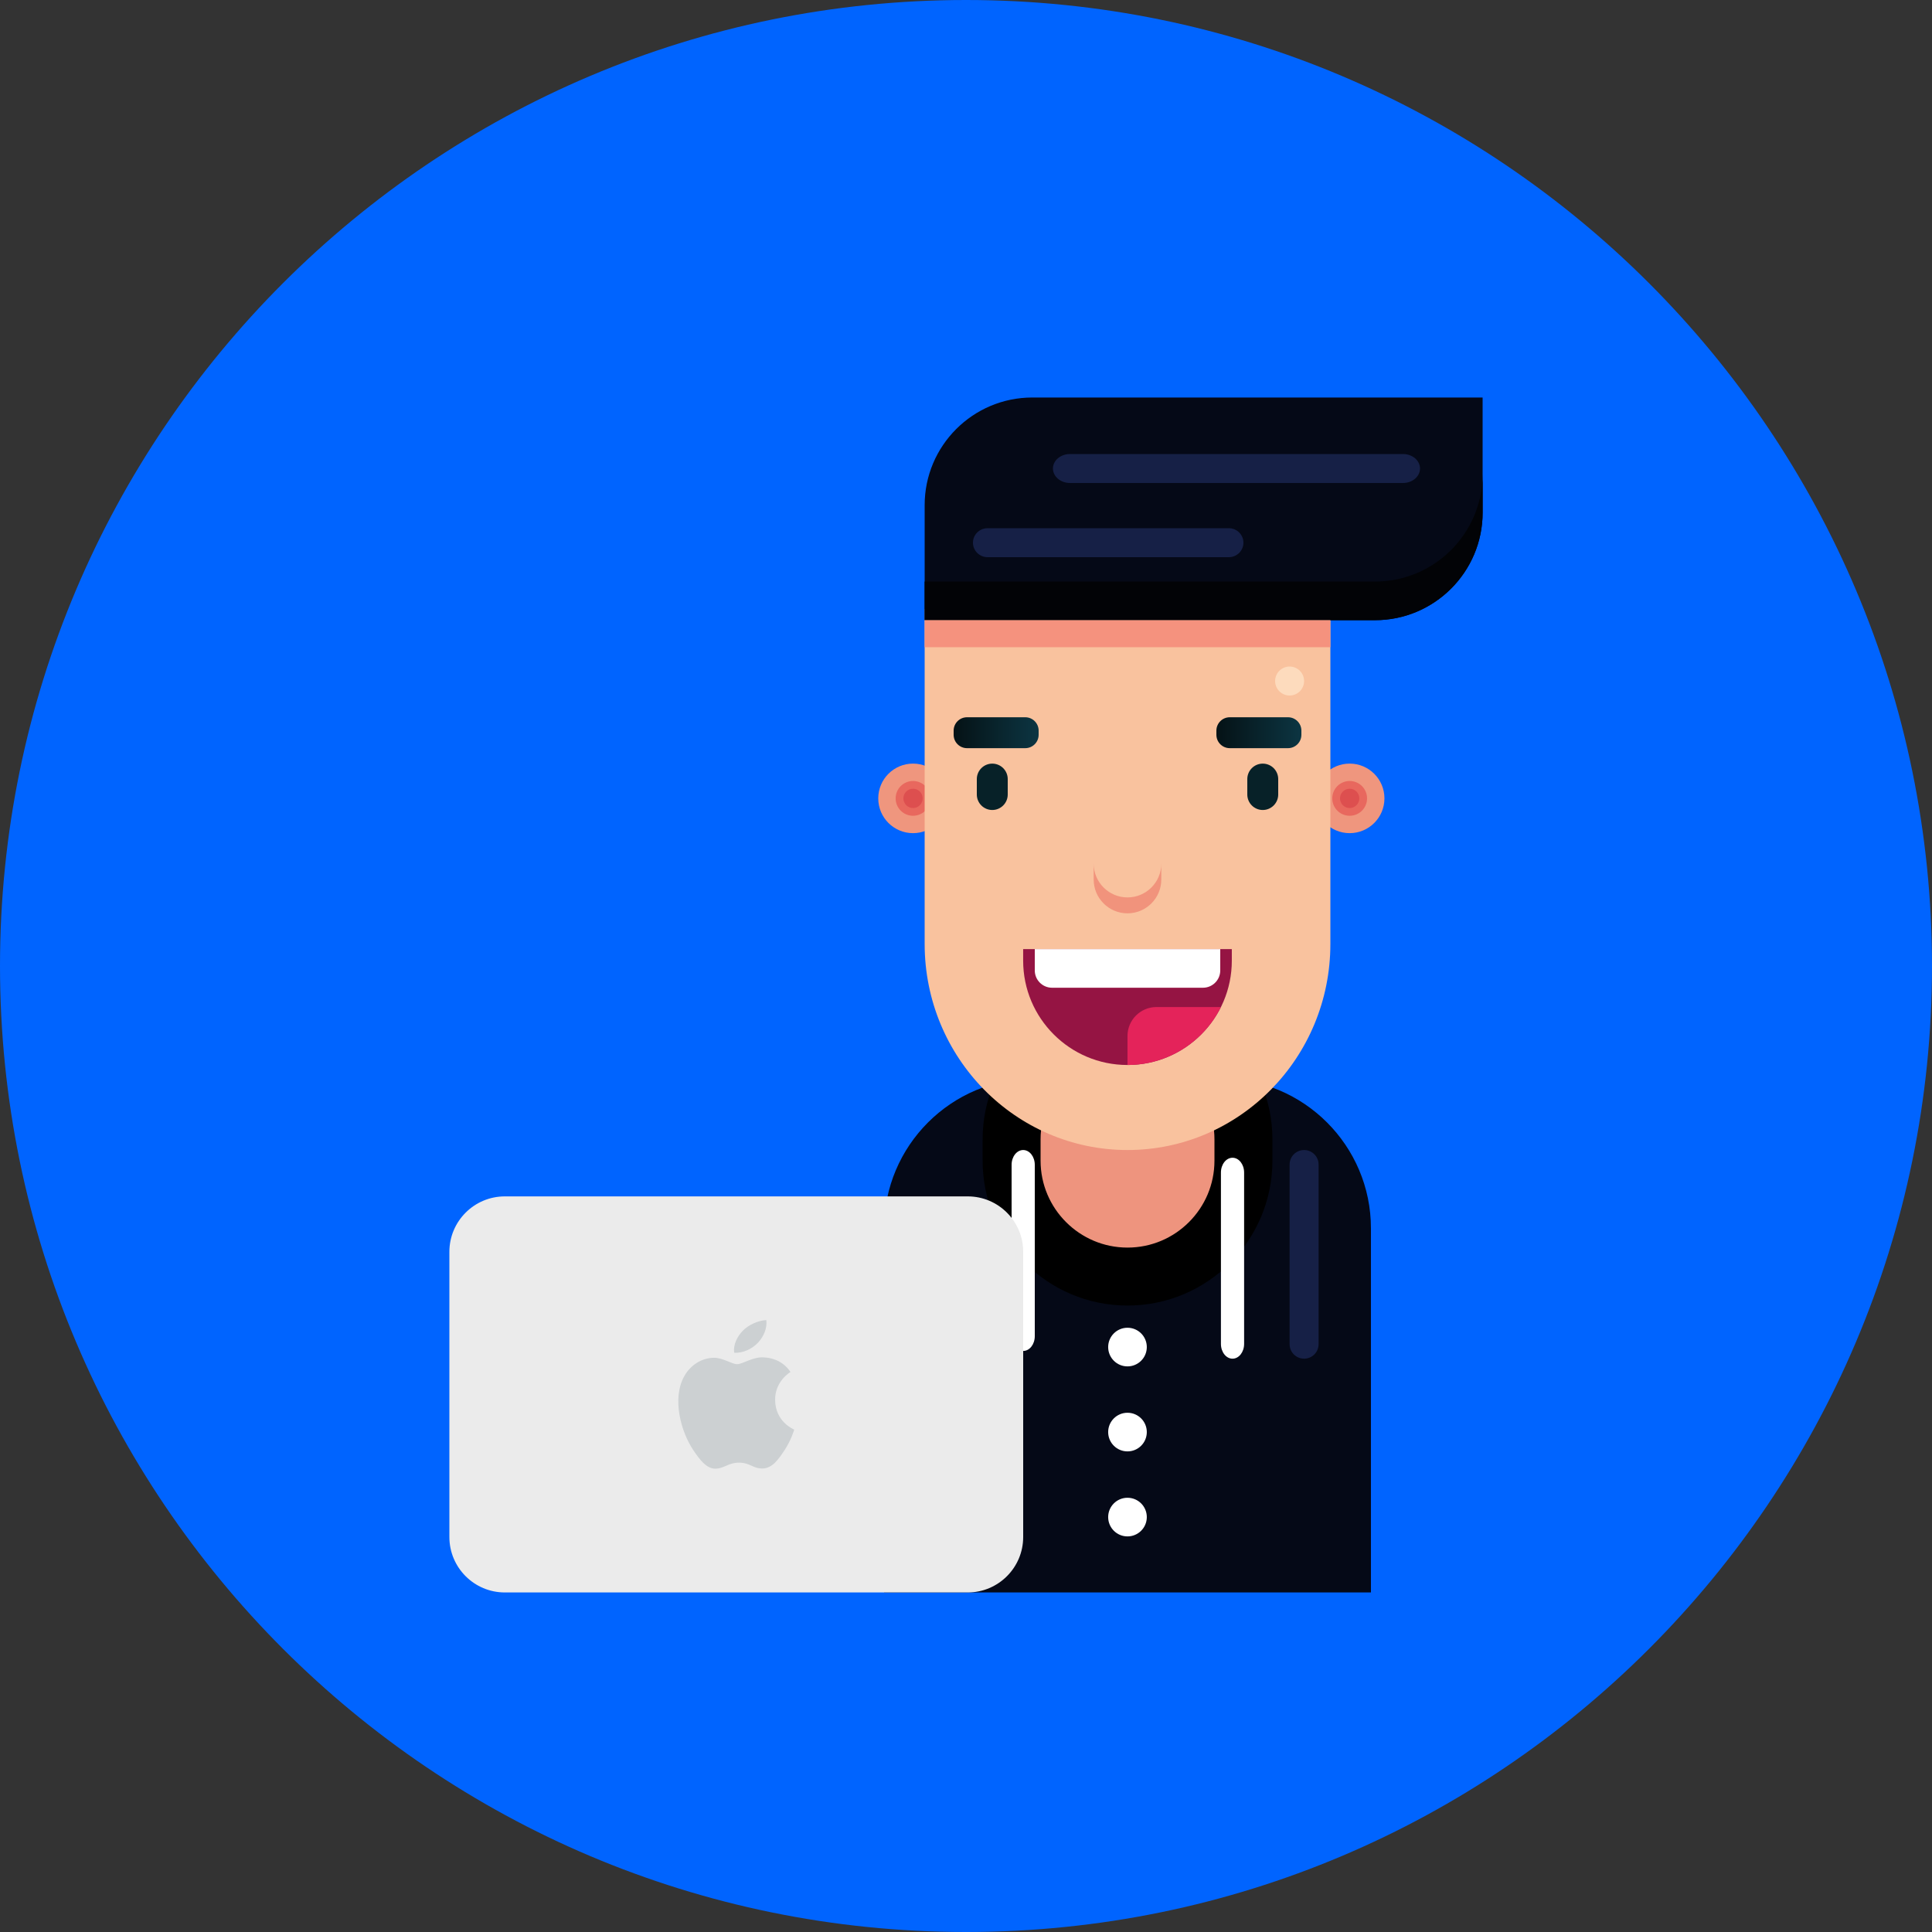 <?xml version="1.0" encoding="UTF-8" standalone="no"?><!-- Generator: Gravit.io --><svg xmlns="http://www.w3.org/2000/svg" xmlns:xlink="http://www.w3.org/1999/xlink" style="isolation:isolate" viewBox="0 0 200 200" width="200pt" height="200pt"><rect x="0" y="0" width="200" height="200" fill="#333333" stroke="none"/><defs><clipPath id="_clipPath_bR5kJcnpUU08FpehiDokuJZ8MiLPPkO0"><rect width="200" height="200"/></clipPath></defs><g clip-path="url(#_clipPath_bR5kJcnpUU08FpehiDokuJZ8MiLPPkO0)"><path d=" M 0 100 C 0 44.808 44.808 0 100 0 C 155.191 0 200 44.808 200 100 C 200 155.191 155.191 200 100 200 C 44.808 200 0 155.191 0 100 Z " fill="rgb(0,100,255)"/><g><g><circle vector-effect="non-scaling-stroke" cx="139.717" cy="82.648" r="3.6" fill="rgb(239,150,126)"/><circle vector-effect="non-scaling-stroke" cx="139.717" cy="82.648" r="1.8" fill="rgb(232,104,94)"/><circle vector-effect="non-scaling-stroke" cx="139.717" cy="82.648" r="1" fill="rgb(221,79,79)"/></g><g><circle vector-effect="non-scaling-stroke" cx="94.517" cy="82.648" r="3.6" fill="rgb(239,150,126)"/><circle vector-effect="non-scaling-stroke" cx="94.517" cy="82.648" r="1.8" fill="rgb(232,104,94)"/><circle vector-effect="non-scaling-stroke" cx="94.517" cy="82.648" r="1" fill="rgb(221,79,79)"/></g></g><path d="M 107.035 111.65 L 126.405 111.65 C 134.968 111.65 141.92 118.602 141.92 127.165 L 141.92 164.85 L 91.52 164.85 C 91.52 164.85 91.52 164.85 91.52 164.85 L 91.52 127.165 C 91.52 118.602 98.472 111.65 107.035 111.65 Z" style="stroke:none;fill:#050917;stroke-miterlimit:10;"/><path d="M 135 119.05 L 135 119.05 C 135.828 119.05 136.5 119.722 136.5 120.55 L 136.5 139.15 C 136.5 139.978 135.828 140.65 135 140.65 L 135 140.65 C 134.172 140.65 133.5 139.978 133.5 139.15 L 133.5 120.55 C 133.5 119.722 134.172 119.05 135 119.05 Z" style="stroke:none;fill:#162046;stroke-miterlimit:10;"/><path d="M 116.72 105.95 L 116.72 105.95 C 123.343 105.95 128.72 111.327 128.72 117.95 L 128.72 120.15 C 128.72 126.773 123.343 132.15 116.72 132.15 L 116.72 132.15 C 110.097 132.15 104.72 126.773 104.72 120.15 L 104.72 117.95 C 104.72 111.327 110.097 105.95 116.72 105.95 Z" style="stroke:none;fill:#EE947E;stroke-miterlimit:10;"/><path d="M 116.72 105.95 L 116.72 105.95 C 123.343 105.95 128.72 111.327 128.72 117.95 L 128.72 120.15 C 128.72 126.773 123.343 132.15 116.72 132.15 L 116.72 132.15 C 110.097 132.15 104.72 126.773 104.72 120.15 L 104.72 117.95 C 104.72 111.327 110.097 105.95 116.72 105.95 Z" style="fill:none;stroke:#000000;stroke-width:6;stroke-linecap:square;stroke-miterlimit:2;"/><path d="M 95.72 63.05 L 137.72 63.05 L 137.72 97.719 C 137.72 109.492 128.31 119.05 116.72 119.05 L 116.72 119.05 C 105.13 119.05 95.72 109.492 95.72 97.719 L 95.72 63.05 Z" style="stroke:none;fill:#F9C29E;stroke-miterlimit:10;"/><path d="M 106.866 41.15 L 153.48 41.15 C 153.48 41.15 153.48 41.15 153.48 41.15 L 153.48 53.054 C 153.48 59.206 148.486 64.2 142.334 64.2 L 95.72 64.2 C 95.72 64.2 95.72 64.2 95.72 64.2 L 95.72 52.296 C 95.72 46.144 100.714 41.15 106.866 41.15 Z" style="stroke:none;fill:#050917;stroke-miterlimit:10;"/><path d=" M 153.483 41.152 L 153.483 41.152 L 153.483 49.058 L 153.483 53.058 C 153.483 59.21 148.488 64.204 142.336 64.204 L 95.717 64.204 C 95.717 64.204 95.717 64.204 95.717 64.204 L 95.717 52.299 L 95.717 52.299 L 95.717 60.204 C 95.717 60.204 95.717 60.204 95.717 60.204 L 142.336 60.204 C 148.488 60.204 153.483 55.21 153.483 49.058 L 153.483 49.058 L 153.483 41.152 Z " fill-rule="evenodd" fill="rgb(2,3,6)"/><g><defs><linearGradient id="_lgradient_0" x1="0" y1="0.5" x2="1" y2="0.5"><stop offset="2.917%" style="stop-color:#051317"/><stop offset="100%" style="stop-color:#0C3542"/></linearGradient></defs><path d="M 100.106 74.25 L 106.134 74.25 C 106.899 74.25 107.52 74.871 107.52 75.636 L 107.52 76.064 C 107.52 76.829 106.899 77.45 106.134 77.45 L 100.106 77.45 C 99.341 77.45 98.72 76.829 98.72 76.064 L 98.72 75.636 C 98.72 74.871 99.341 74.25 100.106 74.25 Z" style="stroke:none;fill:url(#_lgradient_0);stroke-miterlimit:10;"/><defs><linearGradient id="_lgradient_1" x1="0" y1="0.5" x2="1" y2="0.5"><stop offset="2.917%" style="stop-color:#051317"/><stop offset="100%" style="stop-color:#0C3542"/></linearGradient></defs><path d="M 127.306 74.25 L 133.334 74.25 C 134.099 74.25 134.72 74.871 134.72 75.636 L 134.72 76.064 C 134.72 76.829 134.099 77.45 133.334 77.45 L 127.306 77.45 C 126.541 77.45 125.92 76.829 125.92 76.064 L 125.92 75.636 C 125.92 74.871 126.541 74.25 127.306 74.25 Z" style="stroke:none;fill:url(#_lgradient_1);stroke-miterlimit:10;"/></g><path d=" M 127.517 98.248 L 127.517 99.448 C 127.517 105.408 122.678 110.248 116.717 110.248 L 116.717 110.248 C 110.757 110.248 105.917 105.408 105.917 99.448 L 105.917 98.248 L 127.517 98.248 L 127.517 98.248 Z " fill="rgb(149,20,67)"/><path d=" M 126.387 104.257 C 124.618 107.807 120.95 110.248 116.717 110.248 L 116.717 107.248 C 116.717 105.592 118.062 104.248 119.717 104.248 L 126.117 104.248 C 126.208 104.248 126.297 104.252 126.387 104.257 Z " fill-rule="evenodd" fill="rgb(228,35,90)"/><path d="M 107.12 98.25 L 126.32 98.25 L 126.32 100.461 C 126.32 101.448 125.518 102.25 124.531 102.25 L 108.909 102.25 C 107.922 102.25 107.12 101.448 107.12 100.461 L 107.12 98.25 Z" style="stroke:none;fill:#FFFFFF;stroke-miterlimit:10;"/><g><path d="M 102.72 79.05 L 102.72 79.05 C 103.603 79.05 104.32 79.767 104.32 80.65 L 104.32 82.25 C 104.32 83.133 103.603 83.85 102.72 83.85 L 102.72 83.85 C 101.837 83.85 101.12 83.133 101.12 82.25 L 101.12 80.65 C 101.12 79.767 101.837 79.05 102.72 79.05 Z" style="stroke:none;fill:#072128;stroke-miterlimit:10;"/><path d="M 130.72 79.05 L 130.72 79.05 C 131.603 79.05 132.32 79.767 132.32 80.65 L 132.32 82.25 C 132.32 83.133 131.603 83.85 130.72 83.85 L 130.72 83.85 C 129.837 83.85 129.12 83.133 129.12 82.25 L 129.12 80.65 C 129.12 79.767 129.837 79.05 130.72 79.05 Z" style="stroke:none;fill:#072128;stroke-miterlimit:10;"/></g><path d=" M 120.217 86.148 L 120.217 86.148 L 120.217 89.4 L 120.217 91.048 C 120.217 92.979 118.649 94.548 116.717 94.548 L 116.717 94.548 C 114.786 94.548 113.217 92.979 113.217 91.048 L 113.217 89.4 C 113.217 91.332 114.786 92.9 116.717 92.9 L 116.717 92.9 C 118.649 92.9 120.217 91.332 120.217 89.4 L 120.217 89.4 L 120.217 86.148 Z " fill-rule="evenodd" fill="rgb(241,147,124)"/><g><path d="M 105.92 119.05 L 105.92 119.05 C 106.582 119.05 107.12 119.735 107.12 120.58 L 107.12 138.32 C 107.12 139.165 106.582 139.85 105.92 139.85 L 105.92 139.85 C 105.258 139.85 104.72 139.165 104.72 138.32 L 104.72 120.58 C 104.72 119.735 105.258 119.05 105.92 119.05 Z" style="stroke:none;fill:#FFFFFF;stroke-miterlimit:10;"/><path d="M 127.59 119.85 L 127.59 119.85 C 128.252 119.85 128.79 120.535 128.79 121.38 L 128.79 139.12 C 128.79 139.965 128.252 140.65 127.59 140.65 L 127.59 140.65 C 126.928 140.65 126.39 139.965 126.39 139.12 L 126.39 121.38 C 126.39 120.535 126.928 119.85 127.59 119.85 Z" style="stroke:none;fill:#FFFFFF;stroke-miterlimit:10;"/></g><g><circle vector-effect="non-scaling-stroke" cx="116.717" cy="139.448" r="2" fill="rgb(255,255,255)"/><circle vector-effect="non-scaling-stroke" cx="116.717" cy="148.248" r="2" fill="rgb(255,255,255)"/><circle vector-effect="non-scaling-stroke" cx="116.717" cy="157.048" r="2" fill="rgb(255,255,255)"/></g><path d="M 52.26 123.85 L 100.18 123.85 C 103.348 123.85 105.92 126.422 105.92 129.59 L 105.92 159.11 C 105.92 162.278 103.348 164.85 100.18 164.85 L 52.26 164.85 C 49.092 164.85 46.52 162.278 46.52 159.11 L 46.52 129.59 C 46.52 126.422 49.092 123.85 52.26 123.85 Z" style="stroke:none;fill:#EBEBEB;stroke-miterlimit:10;"/><g><g><path d=" M 78.465 138.995 C 79.043 138.376 79.435 137.516 79.328 136.658 C 78.494 136.688 77.484 137.147 76.885 137.767 C 76.349 138.315 75.879 139.192 76.004 140.033 C 76.935 140.095 77.885 139.614 78.465 138.995 Z  M 80.24 144.919 C 80.222 142.996 81.763 142.072 81.831 142.027 C 80.965 140.722 79.616 140.543 79.136 140.523 C 77.988 140.402 76.897 141.218 76.314 141.218 C 75.734 141.218 74.836 140.539 73.883 140.557 C 72.631 140.578 71.478 141.307 70.835 142.462 C 69.534 144.786 70.502 148.23 71.769 150.115 C 72.388 151.038 73.126 152.074 74.095 152.036 C 75.03 151.999 75.382 151.414 76.51 151.414 C 77.639 151.414 77.955 152.036 78.942 152.017 C 79.947 151.999 80.583 151.077 81.197 150.151 C 81.908 149.08 82.201 148.044 82.217 147.992 C 82.196 147.979 80.261 147.218 80.24 144.919 Z " fill="rgb(204,208,210)"/></g></g><g><path d="M 110.767 47 L 145.233 47 C 146.208 47 147 47.672 147 48.5 L 147 48.5 C 147 49.328 146.208 50 145.233 50 L 110.767 50 C 109.792 50 109 49.328 109 48.5 L 109 48.5 C 109 47.672 109.792 47 110.767 47 Z" style="stroke:none;fill:#162046;stroke-miterlimit:10;"/><path d="M 102.236 54.68 L 127.204 54.68 C 128.041 54.68 128.72 55.352 128.72 56.18 L 128.72 56.18 C 128.72 57.008 128.041 57.68 127.204 57.68 L 102.236 57.68 C 101.399 57.68 100.72 57.008 100.72 56.18 L 100.72 56.18 C 100.72 55.352 101.399 54.68 102.236 54.68 Z" style="stroke:none;fill:#162046;stroke-miterlimit:10;"/></g><rect x="95.717" y="64.204" width="42" height="2.796" transform="matrix(1,0,0,1,0,0)" fill="rgb(245,146,126)"/><path d="M 133.5 69 L 133.5 69 C 134.328 69 135 69.672 135 70.5 L 135 70.5 C 135 71.328 134.328 72 133.5 72 L 133.5 72 C 132.672 72 132 71.328 132 70.5 L 132 70.5 C 132 69.672 132.672 69 133.5 69 Z" style="stroke:none;fill:#FDDBBD;stroke-miterlimit:10;"/></g></svg>